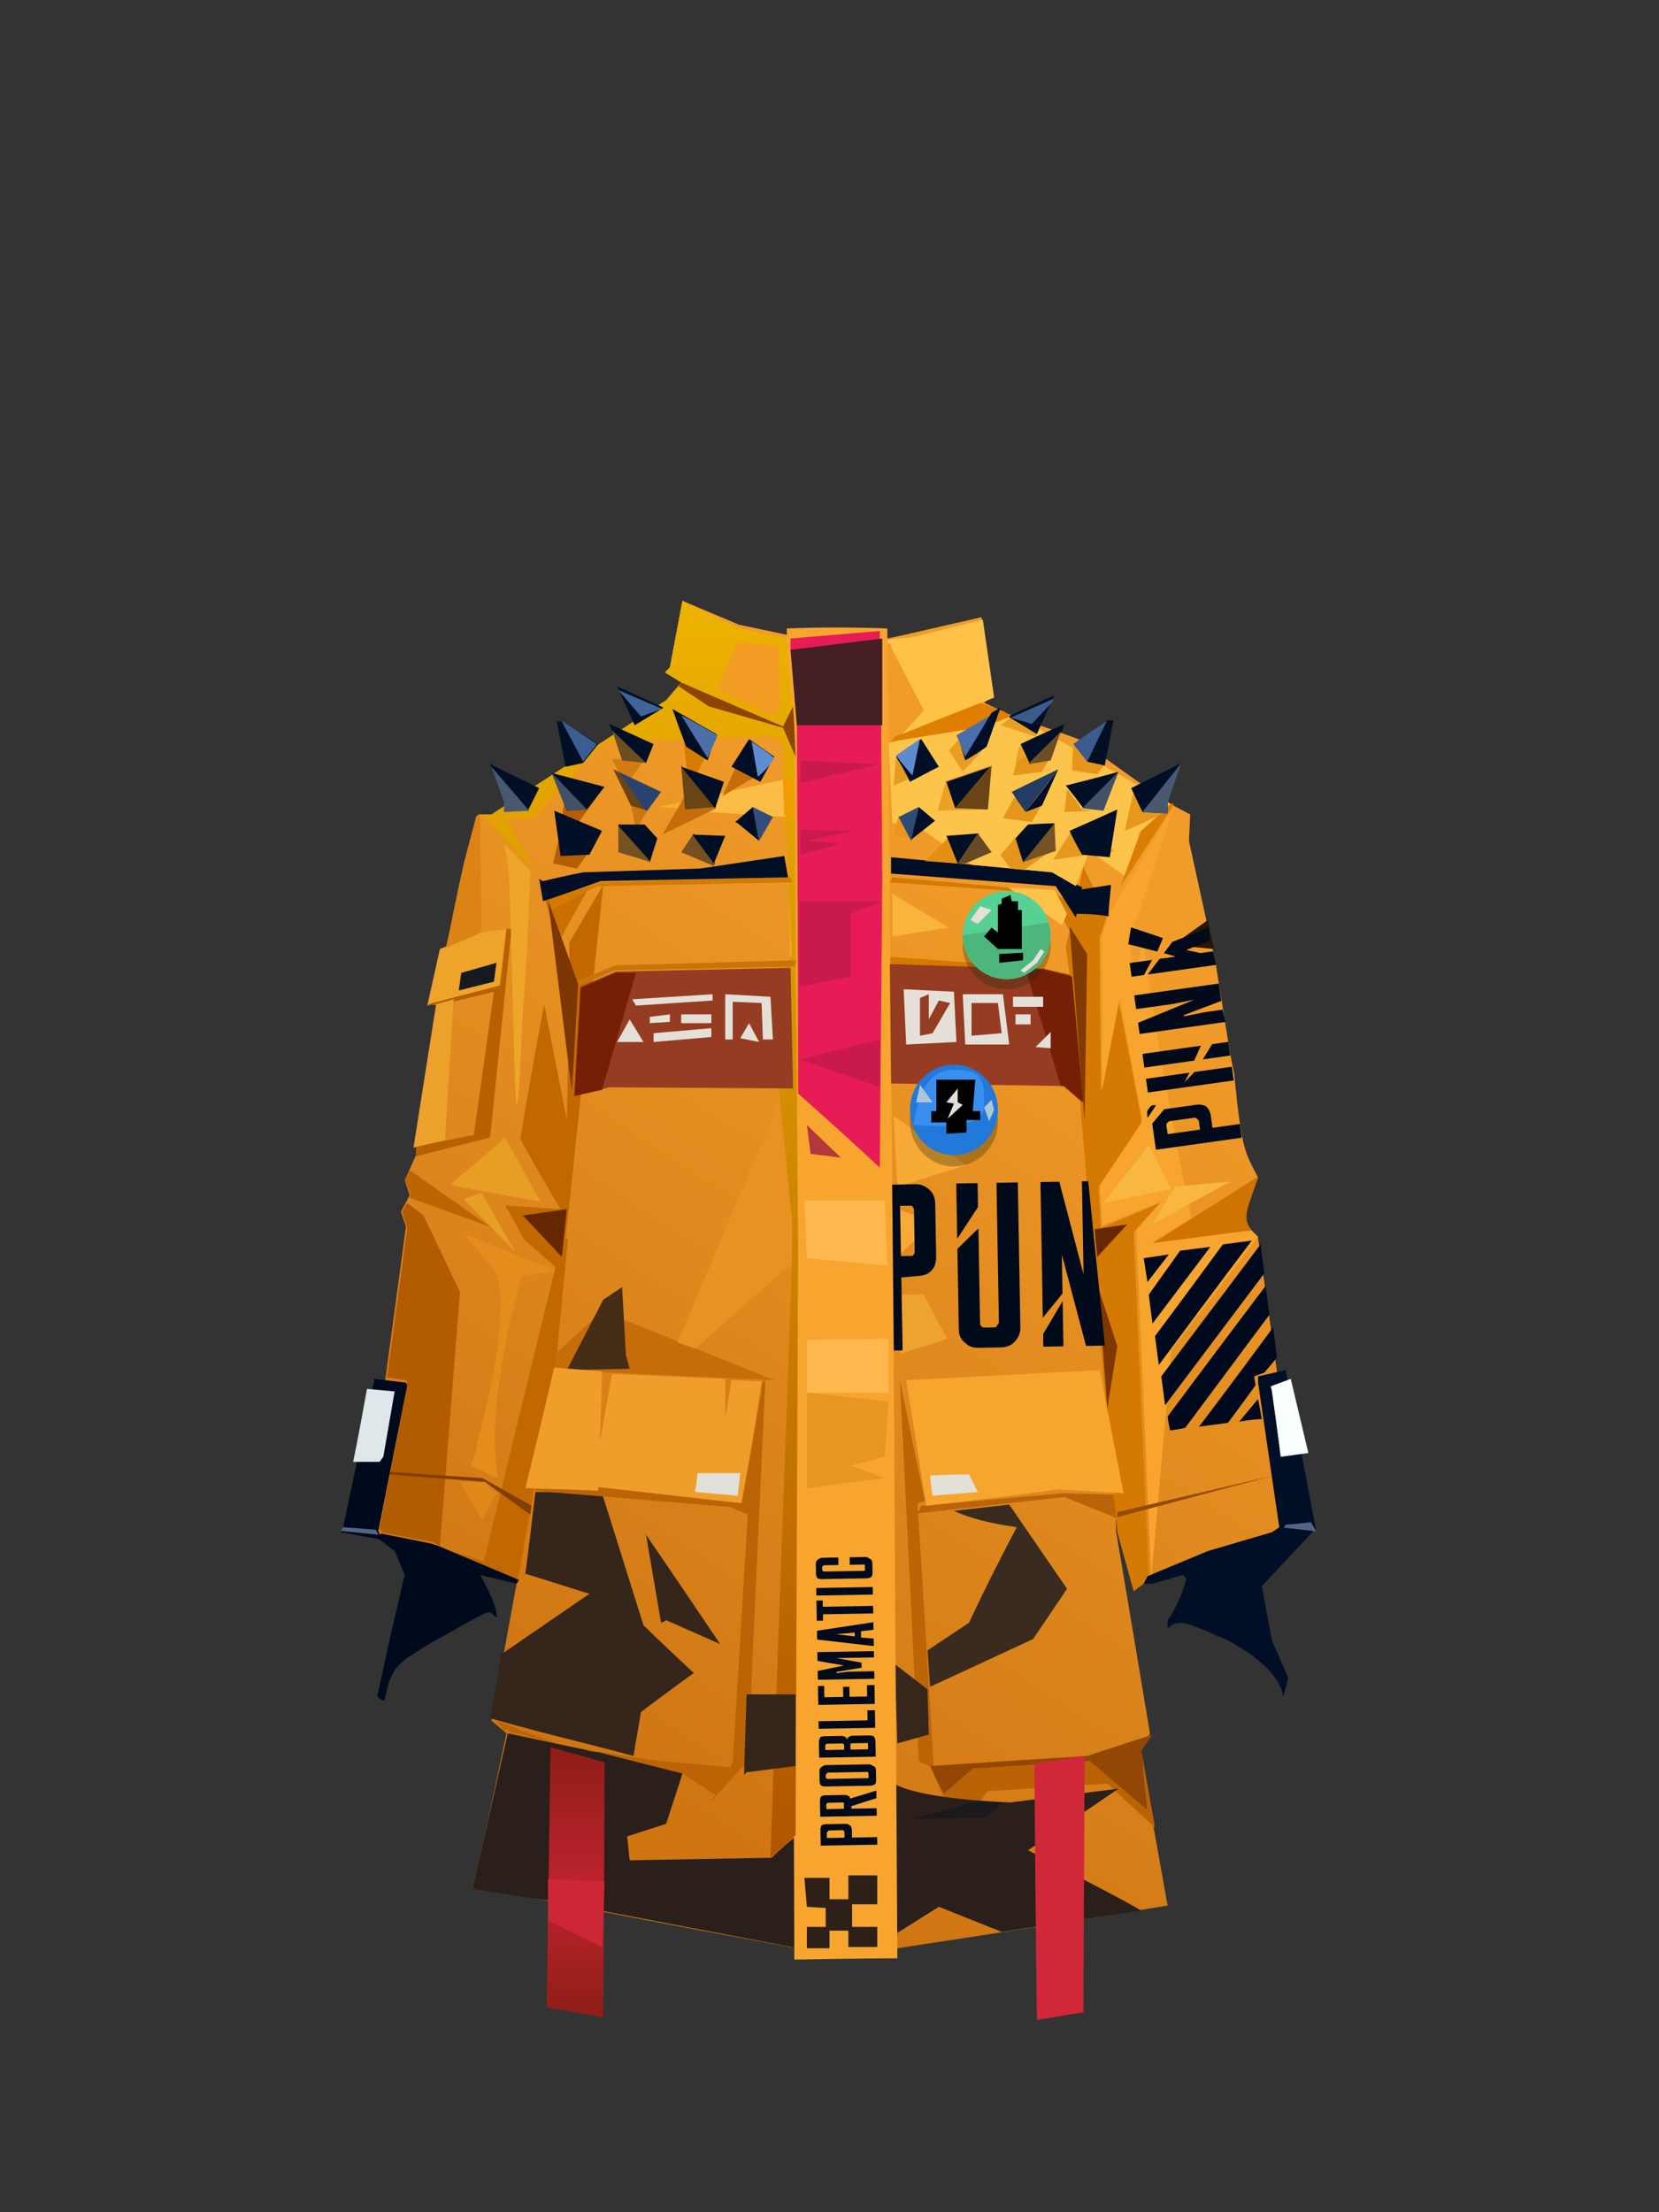 <?xml version="1.0" encoding="UTF-8"?><svg width="1320px" height="1760px" viewBox="0 0 1320 1760" version="1.1" xmlns="http://www.w3.org/2000/svg" xmlns:xlink="http://www.w3.org/1999/xlink"><rect x="0" y="0" width="1320" height="1760" fill="#333333" stroke="none"/><defs><linearGradient x1="68%" y1="17%" x2="35%" y2="92%" id="id-97192"><stop stop-color="#F19C2A" offset="0%"></stop><stop stop-color="#CE7512" offset="100%"></stop></linearGradient><linearGradient x1="50%" y1="0%" x2="50%" y2="100%" id="id-97193"><stop stop-color="#ECB200" offset="0%"></stop><stop stop-color="#B05600" offset="100%"></stop></linearGradient><linearGradient x1="50%" y1="0%" x2="50%" y2="100%" id="id-97194"><stop stop-color="#8F1D16" offset="0%"></stop><stop stop-color="#BE242F" offset="52%"></stop><stop stop-color="#8F1D16" offset="100%"></stop></linearGradient></defs><g transform=" translate(271,477)" id="id-97195"><g id="id-97196"><path d=" M 140,783 L 19,743 L 52,499 L 48,487 L 55,474 L 51,462 L 60,442 L 84,276 L 110,171 L 120,171 L 259,81 L 276,68 L 258,58 L 262,54 L 272,1 L 317,20 L 355,28 L 435,31 L 449,28 L 510,14 L 519,77 L 512,82 L 531,91 L 587,111 L 636,146 L 661,163 L 676,171 L 675,192 L 696,288 C 703,330 707,360 711,377 C 717,440 720,440 730,460 C 717,494 716,492 730,508 C 735,543 740,579 745,614 L 759,737 L 746,739 L 741,744 L 688,759 L 644,779 L 631,787 C 621,750 617,731 617,731 L 617,741 L 644,902 L 636,916 L 658,1039 C 587,1051 515,1062 443,1073 C 416,1076 390,1076 363,1073 C 265,1055 192,1041 143,1031 C 126,1029 113,1027 105,1026 C 108,1014 117,973 132,902 L 120,892 L 140,783 Z" fill="url(#id-97192)" id="id-97197"></path><path d=" M 747,739 C 763,740 773,740 776,740 C 773,724 765,682 752,613 L 730,618 L 730,623 L 747,739 Z" fill="#000F26" id="id-97198"></path><polygon points="491 978 472 935 502 928 595 923 642 962 637 915 648 977 610 942 515 948" fill="#B96306" id="id-97199"></polygon><path d=" M 637,1043 C 622,1034 592,1019 547,995 L 619,946 L 533,957 C 487,955 456,950 442,943 C 402,956 369,975 343,1001 L 230,1003 L 228,984 L 259,974 L 274,928 L 199,916 L 133,902 L 105,1026 L 165,1035 L 364,1073 L 441,1062 L 476,1040 L 526,1060 C 585,1051 623,1045 637,1043 Z" fill="#2A1F1A" id="id-97200"></path><polygon points="618 731 576 714 459 727 462 721 575 711 615 712" fill="#B96409" id="id-97201"></polygon><path d=" M 643,780 L 631,503 L 652,480 L 605,500 L 603,468 L 637,417 L 637,412 L 619,319 C 610,368 605,392 605,392 L 604,269 L 610,251 L 591,213 L 584,244 L 566,232 L 439,221 L 437,225 L 565,234 L 580,264 L 577,276 L 580,298 L 557,293 C 475,287 434,284 434,284 L 435,291 L 558,296 L 580,302 L 610,654 L 618,742 L 631,789 L 643,780 Z" fill="#D47901" id="id-97202"></path><path d=" M 677,492 L 646,512 L 725,502 L 730,507 L 661,597 L 645,779 L 633,502 L 653,479 L 606,498 L 604,466 L 638,415 L 620,317 L 606,390 L 606,267 L 612,249 L 663,165 L 636,247 L 627,273 L 633,298 C 636,281 638,271 638,267 C 648,341 661,416 677,492 Z" fill="#F7A52E" id="id-97203"></path><polygon points="742 697 618 726 618 730" fill="#934A06" id="id-97204"></polygon><polygon points="607 480 643 434 661 469" fill="#F8B740" id="id-97205"></polygon><polygon points="646 497 664 467 708 463" fill="#F8B740" id="id-97206"></polygon><path d=" M 740,626 C 741,629 741,630 741,630 C 746,665 748,682 748,682 C 763,680 770,679 770,679 L 756,620 C 745,624 740,626 740,626 Z" fill="#FAFFFF" id="id-97207"></path><path d=" M 772,734 C 775,739 776,741 776,741 C 757,743 747,744 747,744 L 752,736 C 766,735 772,734 772,734 Z" fill="#546486" id="id-97208"></path><path d=" M 670,776 L 673,779 C 669,793 664,804 658,812 C 658,814 658,817 658,819 C 667,808 681,818 706,828 C 733,843 748,858 750,873 L 754,858 L 741,828 L 733,785 L 774,741 L 747,738 L 741,742 L 690,757 L 642,777 L 639,783 L 646,783 L 670,776 Z" fill="#000F26" id="id-97209"></path><polygon points="642 543 639 524 659 521" fill="#00091D" id="id-97210"></polygon><polygon points="643 553 646 576 692 515 668 518" fill="#00091D" id="id-97211"></polygon><path d=" M 648,586 C 650,601 651,609 651,609 C 700,543 725,510 725,510 L 702,513 C 666,562 648,586 648,586 Z" fill="#00091D" id="id-97212"></path><polygon points="653 618 732 513 735 536 656 641" fill="#00091D" id="id-97213"></polygon><path d=" M 658,650 C 659,657 660,661 660,661 C 668,660 672,659 672,659 L 739,569 L 736,546 C 684,615 658,650 658,650 Z" fill="#00091D" id="id-97214"></path><path d=" M 683,658 L 706,655 C 721,635 728,625 728,625 C 727,620 727,618 727,618 L 735,615 C 742,607 745,603 745,603 L 742,579 C 703,632 683,658 683,658 Z" fill="#00091D" id="id-97215"></path><path d=" M 715,654 C 727,652 733,652 733,652 L 730,636 C 720,648 715,654 715,654 Z" fill="#00091D" id="id-97216"></path><path d=" M 212,614 L 199,707 L 319,719 C 330,659 335,629 335,629 L 335,625 L 338,621 L 212,614 Z" fill="#D87F18" id="id-97217"></path><path d=" M 119,890 C 151,899 167,903 167,903 C 211,914 233,920 233,920 C 237,897 239,885 239,885 C 267,864 281,854 281,854 C 254,829 241,816 241,816 C 219,746 208,711 208,711 C 172,710 155,710 155,710 C 150,753 147,775 147,775 L 198,791 L 128,839 C 122,873 119,890 119,890 Z" fill="#35251A" id="id-97218"></path><path d=" M 200,707 L 320,719 C 330,654 335,622 335,622 L 311,621 C 308,641 306,651 306,651 L 306,620 L 216,616 C 205,677 200,707 200,707 Z" fill="#EF9E2C" id="id-97219"></path><path d=" M 243,744 C 251,791 255,814 255,814 C 258,813 259,812 259,812 L 302,831 C 263,773 243,744 243,744 Z" fill="#35251A" id="id-97220"></path><path d=" M 284,695 C 283,705 282,710 282,710 C 305,712 316,713 316,713 L 318,695 C 296,695 284,695 284,695 Z" fill="#E1E0D9" id="id-97221"></path><path d=" M 298,951 L 294,957 L 324,924 L 338,620 L 335,624 C 335,627 335,629 335,629 L 319,719 L 204,706 L 156,707 L 154,709 L 310,722 L 324,728 L 312,925 C 311,928 310,929 310,929 L 254,924 C 217,919 198,916 198,916 C 198,916 198,916 198,916 C 192,914 182,912 170,909 C 139,898 124,892 124,892 C 128,897 130,900 130,900 C 132,899 133,899 133,899 C 134,901 134,901 134,901 L 169,909 L 197,915 L 272,934 L 298,951 Z" fill="#BA6406" id="id-97222"></path><path d=" M 79,753 L 74,750 C 47,745 33,742 33,742 C 32,740 31,739 31,739 C 46,662 53,623 53,623 C 53,622 52,621 52,621 L 37,619 L 53,500 L 49,487 L 53,480 L 66,490 L 95,551 L 79,753 Z" fill="#B15C00" id="id-97223"></path><path d=" M 113,733 C 120,718 124,711 124,711 C 117,705 114,702 114,702 L 95,702 L 113,733 Z" fill="#E0881A" id="id-97224"></path><path d=" M 0,742 L 33,748 L 30,741 L 53,625 L 52,623 C 35,621 27,620 27,620 L 2,738 L 0,742 Z" fill="#000A1D" id="id-97225"></path><path d=" M 125,699 C 120,697 112,693 103,689 C 106,684 108,677 109,669 C 138,563 124,536 124,536 C 107,515 99,505 99,505 C 148,525 172,534 172,534 L 144,538 C 125,608 119,662 125,699 Z" fill="#E48D1D" id="id-97226"></path><path d=" M 84,756 C 104,762 114,765 114,765 C 152,609 171,531 171,531 C 154,516 146,509 146,509 C 136,491 131,482 131,482 C 160,484 175,485 175,485 C 153,448 143,429 143,429 C 155,357 162,322 162,322 C 174,383 180,414 180,414 C 182,320 182,273 182,273 C 200,242 209,227 209,227 C 189,415 179,509 179,509 L 181,508 C 174,578 171,613 171,613 L 141,780 C 103,764 84,756 84,756 Z" fill="#C16800" id="id-97227"></path><path d=" M 152,721 C 151,726 151,728 151,728 C 127,711 115,702 115,702 C 64,698 39,696 39,696 C 39,695 39,694 39,694 L 113,699 L 152,721 Z" fill="#823D00" id="id-97228"></path><path d=" M 10,686 L 31,686 L 34,682 L 43,630 L 21,628 C 14,667 10,686 10,686 Z" fill="#E0E7EB" id="id-97229"></path><path d=" M 30,869 C 28,872 30,875 35,876 C 40,847 48,845 72,830 C 123,802 116,803 124,810 C 126,802 111,776 111,776 L 140,783 L 142,780 L 78,753 L 72,751 L 32,743 L 30,747 L 43,757 L 51,776 L 40,823 L 30,869 Z" fill="#000A1D" id="id-97230"></path><polygon points="2 738 0 741 30 744 28 740" fill="#546486" id="id-97231"></polygon><polygon points="172 599 170 613 345 621 208 566" fill="#C56D08" id="id-97232"></polygon><polygon points="180 613 230 612 227 601 224 547 209 557" fill="#452D16" id="id-97233"></polygon><path d=" M 349,400 L 268,591 L 282,596 C 333,551 359,528 359,528 L 359,492 L 349,400 Z" fill="#E89223" id="id-97234"></path><path d=" M 440,411 C 442,448 443,467 443,467 L 498,450 C 459,424 440,411 440,411 Z" fill="#F7AA35" id="id-97235"></path><path d=" M 472,495 L 443,523 L 443,485 C 462,492 472,495 472,495 Z" fill="#F7AA35" id="id-97236"></path><path d=" M 446,600 C 471,592 483,588 483,588 C 470,565 464,553 464,553 L 443,553 C 445,584 446,600 446,600 Z" fill="#EEA230" id="id-97237"></path><path d=" M 450,621 C 461,688 466,721 466,721 C 536,713 571,708 571,708 C 606,710 623,711 623,711 L 604,613 L 450,621 Z" fill="#F6A52F" id="id-97238"></path><path d=" M 469,697 C 470,708 471,713 471,713 C 495,711 507,710 507,710 L 500,696 C 479,696 469,697 469,697 Z" fill="#E3E0D8" id="id-97239"></path><path d=" M 472,930 C 464,926 460,924 460,924 C 450,722 445,621 445,621 C 458,685 465,717 465,717 L 459,719 C 468,860 472,930 472,930 Z" fill="#BB6506" id="id-97240"></path><polygon points="443 910 468 903 467 867 441 847" fill="#36261B" id="id-97241"></polygon><path d=" M 480,950 L 503,930 L 596,924 L 642,963 L 637,916 L 646,903 L 594,920 L 469,928 C 476,943 480,950 480,950 Z" fill="#934704" id="id-97242"></path><path d=" M 455,970 C 489,961 506,956 506,956 C 520,957 527,957 527,957 L 513,969 L 455,970 Z" fill="#1A191C" id="id-97243"></path><polygon points="88 465 131 428 159 479 93 467" fill="#E89D25" id="id-97244"></polygon><polygon points="98 477 112 472 139 519" fill="#E79F26" id="id-97245"></polygon><polygon points="55 454 119 499 55 476 56 474 51 462" fill="#BD6503" id="id-97246"></polygon><polygon points="662 275 690 255 695 278" fill="#251704" id="id-97247"></polygon><path d=" M 584,250 C 597,250 606,251 611,252 C 611,246 612,238 613,227 L 587,231 L 584,250 Z" fill="#000F26" id="id-97248"></path><path d=" M 585,253 L 590,229 L 567,217 C 481,209 438,205 438,205 C 438,214 438,218 438,218 L 569,228 L 585,253 Z" fill="#000F26" id="id-97249"></path><path d=" M 439,234 L 439,268 L 484,261 C 454,243 439,234 439,234 Z" fill="#F8B43C" id="id-97250"></path><polygon points="574 259 531 229 568 231 578 250" fill="#FCC24A" id="id-97251"></polygon><path d=" M 537,92 C 470,107 436,114 436,114 C 438,157 439,178 439,178 C 450,178 456,178 456,178 L 502,211 L 566,217 L 585,228 C 592,209 596,200 596,200 C 614,213 624,220 624,220 L 636,185 L 661,163 L 537,92 Z" fill="#FCC44A" id="id-97252"></path><path d=" M 637,184 C 626,214 620,229 620,229 C 649,185 663,163 663,163 L 661,162 C 645,177 637,184 637,184 Z" fill="#D97D03" id="id-97253"></path><path d=" M 631,153 C 626,174 624,184 624,184 C 645,175 655,170 655,170 L 639,169 C 634,158 631,153 631,153 Z" fill="#E6971C" id="id-97254"></path><path d=" M 629,150 C 635,163 638,169 638,169 C 651,170 658,170 658,170 C 658,165 658,162 658,162 L 669,130 L 629,150 Z" fill="#000F26" id="id-97255"></path><polygon points="638 169 669 130 658 162 658 170" fill="#48586E" id="id-97256"></polygon><path d=" M 577,148 C 605,141 619,137 619,137 L 591,166 C 582,154 577,148 577,148 Z" fill="#000F26" id="id-97257"></path><path d=" M 590,166 L 607,168 L 619,137 C 600,156 590,166 590,166 Z" fill="#425068" id="id-97258"></path><path d=" M 578,151 L 576,169 L 598,168 L 590,167 C 582,156 578,151 578,151 Z" fill="#E5951A" id="id-97259"></path><polygon points="567 207 581 185 616 200" fill="#E5981C" id="id-97260"></polygon><path d=" M 580,184 C 605,173 618,167 618,167 C 614,192 612,205 612,205 L 590,203 C 583,191 580,184 580,184 Z" fill="#000F26" id="id-97261"></path><path d=" M 527,174 C 542,176 550,177 550,177 C 555,168 558,163 558,163 L 537,156 C 530,168 527,174 527,174 Z" fill="#E5951A" id="id-97262"></path><path d=" M 534,153 C 541,164 545,169 545,169 L 571,135 C 546,147 534,153 534,153 Z" fill="#223C64" id="id-97263"></path><path d=" M 545,169 L 558,164 L 571,135 C 554,158 545,169 545,169 Z" fill="#000E27" id="id-97264"></path><path d=" M 541,117 C 537,132 535,140 535,140 L 558,137 L 568,120 C 550,118 541,117 541,117 Z" fill="#E5951A" id="id-97265"></path><polygon points="537 129 558 119 540 117" fill="#EAA325" id="id-97266"></polygon><path d=" M 541,115 C 546,125 548,130 548,130 C 565,113 574,105 574,105 L 576,99 C 553,109 541,115 541,115 Z" fill="#000F26" id="id-97267"></path><path d=" M 547,131 L 565,128 L 573,105 C 556,122 547,131 547,131 Z" fill="#6C4E24" id="id-97268"></path><path d=" M 525,100 C 544,106 553,109 553,109 L 554,106 L 533,94 C 528,98 525,100 525,100 Z" fill="#E89E24" id="id-97269"></path><polygon points="531 93 568 76 554 107" fill="#000F26" id="id-97270"></polygon><path d=" M 550,99 C 560,88 566,82 566,82 C 567,80 567,79 567,79 L 533,94 C 544,97 550,99 550,99 Z" fill="#3B5B8D" id="id-97271"></path><path d=" M 438,113 L 441,109 L 508,82 L 528,89 L 533,93 L 513,101 C 463,109 438,113 438,113 Z" fill="#DE7F01" id="id-97272"></path><path d=" M 484,120 C 491,131 495,137 495,137 C 505,126 510,121 510,121 L 492,111 C 487,117 484,120 484,120 Z" fill="#E99D22" id="id-97273"></path><path d=" M 490,108 C 509,97 519,91 519,91 L 498,127 C 493,114 490,108 490,108 Z" fill="#4A6EA9" id="id-97274"></path><path d=" M 490,106 C 495,121 497,128 497,128 C 509,121 514,117 514,117 L 525,86 L 518,90 L 497,125 C 492,113 490,106 490,106 Z" fill="#000E27" id="id-97275"></path><path d=" M 481,144 C 481,146 481,147 481,147 L 475,168 L 515,167 C 516,144 517,132 517,132 L 482,144 L 481,144 Z" fill="#EBA126" id="id-97276"></path><path d=" M 482,145 L 489,166 L 517,133 C 494,141 482,145 482,145 Z" fill="#000F26" id="id-97277"></path><polygon points="489 166 515 167 518 132" fill="#6A4414" id="id-97278"></polygon><path d=" M 442,125 L 440,148 L 454,142 C 446,131 442,125 442,125 Z" fill="#E79920" id="id-97279"></path><path d=" M 453,145 C 468,137 476,133 476,133 L 462,111 L 442,125 C 450,138 453,145 453,145 Z" fill="#000F26" id="id-97280"></path><path d=" M 442,124 C 455,115 461,111 461,111 L 455,140 C 446,130 442,124 442,124 Z" fill="#5E8AD1" id="id-97281"></path><path d=" M 444,172 C 441,182 440,187 440,187 L 454,190 C 447,178 444,172 444,172 Z" fill="#EC951C" id="id-97282"></path><polygon points="454 192 460 165 444 173" fill="#2C4C78" id="id-97283"></polygon><polygon points="454 191 473 176 460 165" fill="#000F26" id="id-97284"></polygon><polygon points="483 190 465 208 491 210" fill="#E68E14" id="id-97285"></polygon><path d=" M 482,188 L 508,186 L 491,210 C 485,195 482,188 482,188 Z" fill="#000F26" id="id-97286"></path><path d=" M 491,210 C 495,210 497,210 497,210 L 518,201 L 507,186 C 496,202 491,210 491,210 Z" fill="#684923" id="id-97287"></path><path d=" M 537,189 C 529,199 525,203 525,203 L 533,214 C 540,215 544,215 544,215 L 561,203 L 543,209 C 539,196 537,189 537,189 Z" fill="#E5951A" id="id-97288"></path><path d=" M 537,190 C 544,182 547,179 547,179 C 561,178 568,178 568,178 L 568,180 L 543,209 C 539,196 537,190 537,190 Z" fill="#000F26" id="id-97289"></path><path d=" M 543,209 L 569,200 L 568,178 C 551,199 543,209 543,209 Z" fill="#775223" id="id-97290"></path><path d=" M 447,107 C 459,94 464,88 464,88 L 438,38 L 438,35 L 434,35 L 434,32 L 455,30 L 511,16 L 520,78 C 471,97 447,107 447,107 Z" fill="#FEC249" id="id-97291"></path><polygon points="354 143 355 173 293 169 298 166 302 154 305 154 303 157 312 152" fill="#FBBD45" id="id-97292"></polygon><polygon points="79 278 69 323 126 308 132 262 111 265" fill="#EEA32B" id="id-97293"></polygon><path d=" M 361,1082 C 416,1081 443,1081 443,1081 L 440,590 L 435,23 C 408,22 381,22 355,23 C 359,307 361,1082 361,1082 Z" fill="#F7A52F" id="id-97294"></path><path d=" M 342,1001 L 359,531 C 359,505 359,491 359,491 C 347,367 340,305 340,305 C 353,291 359,283 359,283 C 354,170 352,114 352,114 C 347,111 344,109 344,109 C 254,111 210,113 210,113 C 172,154 153,174 153,174 C 139,174 132,174 132,174 L 155,216 L 118,177 C 116,175 115,174 115,174 C 116,173 116,173 116,173 L 109,172 L 110,171 L 120,171 L 259,80 L 271,66 L 258,58 L 262,54 L 272,1 L 274,2 L 317,23 L 355,31 L 359,84 L 361,123 L 364,517 L 362,983 L 342,1001 Z" fill="url(#id-97193)" id="id-97295"></path><path d=" M 358,31 L 358,40 C 361,69 363,84 363,84 C 364,290 364,393 364,393 C 408,432 429,452 429,452 L 431,223 L 430,84 L 429,31 L 429,25 L 358,31 Z" fill="#E71C57" id="id-97296"></path><polygon points="96 297 94 311 122 304 124 289" fill="#161A1D" id="id-97297"></polygon><polygon points="69 322 77 323 122 312 106 426 60 435 60 443 119 428 136 262 132 262 127 307" fill="#B66000" id="id-97298"></polygon><path d=" M 130,194 C 131,199 133,208 134,221 C 136,258 138,390 140,404 C 142,399 143,373 145,327 C 147,307 149,270 151,216 C 144,209 137,201 130,194 Z" fill="#EFA52A" id="id-97299"></path><polygon points="145 490 176 523 180 485" fill="#642700" id="id-97300"></polygon><polygon points="184 305 186 309 218 295 361 292 363 287 219 291" fill="#CA7308" id="id-97301"></polygon><polygon points="580 260 592 415 594 282" fill="#813A01" id="id-97302"></polygon><path d=" M 730,459 C 719,466 691,484 646,512 C 685,507 711,503 725,502 C 716,491 723,483 730,459 Z" fill="#CF7402" id="id-97303"></path><polygon points="600 501 602 523 626 497" fill="#652801" id="id-97304"></polygon><polygon points="610 644 618 594 603 548" fill="#7F3701" id="id-97305"></polygon><path d=" M 301,72 C 331,86 345,93 345,93 L 350,82 C 349,52 348,37 348,37 C 327,35 316,34 316,34 L 301,67 C 301,71 301,72 301,72 Z" fill="#F29C24" id="id-97306"></path><path d=" M 431,31 C 431,77 431,100 431,100 C 386,100 363,100 363,100 L 358,40 C 406,34 431,31 431,31 Z" fill="#451F24" id="id-97307"></path><polygon points="321 935 323 933 362 928 362 871 323 871" fill="#35251A" id="id-97308"></polygon><polygon points="186 395 214 388 360 389 358 293 219 296 191 308" fill="#953C22" id="id-97309"></polygon><path d=" M 269,69 L 293,85 L 352,102 L 362,125 C 361,98 360,85 360,85 L 352,101 L 271,66 L 269,69 Z" fill="#8D4501" id="id-97310"></path><polygon points="208 390 186 395 191 309 219 297 235 297" fill="#751F07" id="id-97311"></polygon><polygon points="438 385 575 387 590 400 581 299 559 294 437 290" fill="#953C22" id="id-97312"></polygon><polygon points="545 294 573 387 576 387 591 400 582 300 560 294" fill="#751F07" id="id-97313"></polygon><path d=" M 360,141 C 361,162 361,173 361,173 L 353,172 L 352,143 C 358,142 360,141 360,141 Z" fill="#F19C00" id="id-97314"></path><polygon points="178 161 176 174 188 179 204 157" fill="#B45D01" id="id-97315"></polygon><polygon points="277 151 273 113 294 118" fill="#D57B01" id="id-97316"></polygon><path d=" M 234,100 C 249,91 257,86 257,86 L 220,69 L 234,100 Z" fill="#000F26" id="id-97317"></path><path d=" M 264,87 C 271,107 275,117 275,117 C 286,124 292,128 292,128 L 299,107 C 276,94 264,87 264,87 Z" fill="#000F26" id="id-97318"></path><path d=" M 221,72 C 244,82 256,87 256,87 L 239,93 C 227,79 221,72 221,72 Z" fill="#406399" id="id-97319"></path><path d=" M 271,92 L 292,126 L 300,108 C 281,97 271,92 271,92 Z" fill="#4B6FA9" id="id-97320"></path><path d=" M 196,232 C 180,260 173,274 173,274 L 158,223 C 183,229 196,232 196,232 Z" fill="#C97000" id="id-97321"></path><path d=" M 167,247 C 166,243 166,240 166,240 C 173,237 176,235 176,235 C 197,228 207,225 207,225 C 308,222 358,221 358,221 C 359,224 360,225 360,225 L 204,228 C 179,241 167,247 167,247 Z" fill="#D47901" id="id-97322"></path><polygon points="165 239 184 391 189 306" fill="#7C3601" id="id-97323"></polygon><path d=" M 84,277 C 93,232 98,210 98,210 L 108,172 L 111,172 L 112,265 C 93,273 84,277 84,277 Z" fill="#DB8415" id="id-97324"></path><path d=" M 164,1120 C 194,1125 209,1128 209,1128 C 210,992 210,925 210,925 L 167,913 C 165,1051 164,1120 164,1120 Z" fill="url(#id-97194)" id="id-97325"></path><path d=" M 165,1018 C 195,1019 210,1020 210,1020 L 208,1072 L 165,1051 L 165,1018 Z" fill="#CD2637" id="id-97326"></path><path d=" M 552,926 C 553,1062 554,1130 554,1130 C 578,1126 591,1124 591,1124 L 592,920 C 565,924 552,926 552,926 Z" fill="#D02839" id="id-97327"></path><path d=" M 467,836 L 469,865 L 551,827 L 578,787 L 532,720 L 488,725 C 501,731 517,735 538,738 C 528,757 515,782 500,814 L 467,836 Z" fill="#392B1D" id="id-97328"></path><path d=" M 353,204 L 356,221 L 207,224 C 176,235 161,240 161,240 C 159,228 158,222 158,222 C 160,224 161,224 161,224 C 182,219 193,217 193,217 L 286,214 L 353,204 Z" fill="#000F26" id="id-97329"></path><polygon points="271 161 268 166 253 165" fill="#F4AF30" id="id-97330"></polygon><polygon points="196 203 188 214 169 210 173 193" fill="#B45D01" id="id-97331"></polygon><polygon points="170 168 208 184 198 203 175 204" fill="#000F26" id="id-97332"></polygon><polygon points="168 138 180 168 196 167 210 149" fill="#000F26" id="id-97333"></polygon><polygon points="168 138 180 168 196 167" fill="#415168" id="id-97334"></polygon><polygon points="242 127 227 148 216 127" fill="#D27B12" id="id-97335"></polygon><polygon points="235 183 231 164 244 168" fill="#CD760F" id="id-97336"></polygon><polygon points="217 135 221 137 244 168 231 164" fill="#6A4414" id="id-97337"></polygon><polygon points="244 168 255 153 221 137 242 167" fill="#28436F" id="id-97338"></polygon><polygon points="246 209 221 181 221 179 242 179 252 190" fill="#000F26" id="id-97339"></polygon><polygon points="247 209 221 201 221 180" fill="#765122" id="id-97340"></polygon><polygon points="281 186 271 201 297 212 298 209" fill="#745023" id="id-97341"></polygon><polygon points="280 187 306 188 297 210" fill="#000F26" id="id-97342"></polygon><polygon points="314 177 328 165 333 192 316 178" fill="#000F26" id="id-97343"></polygon><polygon points="333 192 344 173 328 165" fill="#304F7D" id="id-97344"></polygon><polygon points="314 134 304 156 330 141" fill="#C46D09" id="id-97345"></polygon><polygon points="325 111 311 133 334 145 345 125" fill="#000F26" id="id-97346"></polygon><path d=" M 332,141 L 327,113 C 336,119 342,123 345,126 C 343,130 339,135 332,141 Z" fill="#608CD2" id="id-97347"></path><polygon points="256 187 276 153 299 166" fill="#C46D09" id="id-97348"></polygon><polygon points="274 167 271 132 299 165" fill="#6A4414" id="id-97349"></polygon><polygon points="298 166 271 133 305 145" fill="#000F26" id="id-97350"></polygon><polygon points="214 99 249 115 243 130 216 105" fill="#000F26" id="id-97351"></polygon><polygon points="216 104 224 128 243 130" fill="#6C4E23" id="id-97352"></polygon><polygon points="172 97 179 133 193 130 205 115 177 97" fill="#000F26" id="id-97353"></polygon><polygon points="176 97 193 129 204 115 177 97" fill="#3C5D90" id="id-97354"></polygon><polygon points="119 130 120 134 149 168 158 150 121 132" fill="#000F26" id="id-97355"></polygon><polygon points="120 133 130 161 130 169 150 168" fill="#48586E" id="id-97356"></polygon><polygon points="58 436 83 430 90 318 76 322" fill="#ECA12A" id="id-97357"></polygon><path d=" M 147,707 C 185,708 205,709 205,709 C 207,646 208,614 208,614 L 170,611 C 155,675 147,707 147,707 Z" fill="#EF9E2C" id="id-97358"></path><path d=" M 583,116 C 582,129 582,136 582,136 C 596,138 602,139 602,139 L 608,131 L 583,116 Z" fill="#E6961B" id="id-97359"></path><path d=" M 611,96 C 592,108 583,115 583,115 L 594,129 C 605,107 611,96 611,96 Z" fill="#3B5C8D" id="id-97360"></path><path d=" M 615,96 L 608,132 L 594,129 L 610,96 C 613,96 615,96 615,96 Z" fill="#000F26" id="id-97361"></path></g><g transform=" translate(220,128)" id="id-97362"><ellipse cx="268" cy="287" fill="#272C10" opacity="0.311" id="id-97363" rx="35" ry="36"></ellipse><ellipse cx="268" cy="278" fill="#2379D9" id="id-97363" rx="35" ry="36"></ellipse><path d=" M 292,275 C 292,255 292,246 268,246 C 251,246 240,260 236,290 C 273,293 292,288 292,275 Z" fill="#3A8FEE" id="id-97363"></path><polygon points="151 290 154 313 178 316" fill="#B2383C" id="id-97366"></polygon><polygon points="149 350 151 396 215 402 213 350" fill="#FFB74E" id="id-97367"></polygon><polygon points="213 571 151 579 151 503 216 510 213 554 186 561" fill="#E79624" id="id-97368"></polygon><polygon points="151 503 151 461 216 460 216 503" fill="#FFB74E" id="id-97369"></polygon><polygon points="0 224 10 206 21 224" fill="#E5E0D7" id="id-97370"></polygon><polygon points="15 195 12 190 76 186 76 191" fill="#E5E0D7" id="id-97371"></polygon><polygon points="29 217 29 224 75 220 75 213" fill="#E5E0D7" id="id-97372"></polygon><polygon points="26 204 26 209 42 208 42 202" fill="#E5E0D7" id="id-97373"></polygon><polygon points="51 202 51 209 75 209 75 202" fill="#E5E0D7" id="id-97374"></polygon><polygon points="86 222 92 222 92 192 115 193 116 222 124 222 122 188 86 186" fill="#E5E0D7" id="id-97375"></polygon><polygon points="98 221 105 209 113 224" fill="#E5E0D7" id="id-97376"></polygon><path d=" M 228,182 L 268,184 L 270,224 L 230,226 L 228,182 Z M 248,186 L 241,189 L 241,219 L 251,217 L 265,193 L 256,191 L 248,206 L 248,186 Z" fill="#E5E0D7" id="id-97377"></path><polygon points="333 228 345 216 345 229" fill="#E5E0D7" id="id-97378"></polygon><polygon points="317 202 317 210 329 210 329 202" fill="#E5E0D7" id="id-97379"></polygon><polygon points="315 188 315 196 339 196 339 188" fill="#E5E0D7" id="id-97380"></polygon><path d=" M 307,186 L 312,226 L 277,226 L 275,186 L 307,186 Z M 303,193 L 282,193 L 282,219 L 306,217 L 303,193 Z" fill="#E5E0D7" id="id-97377"></path><circle cx="310" cy="147" r="35" fill="#272C10" opacity="0.311" id="id-97363"></circle><circle cx="310" cy="139" r="35" fill="#57D094" id="id-97363"></circle><path d=" M 310,174 C 329,174 345,158 345,139 C 345,135 344,132 343,129 L 275,139 C 275,158 291,174 310,174 Z" fill="#4DB77B" id="id-97363"></path><polygon points="281 127 287 130 298 119 289 116" fill="#E5E0D7" id="id-97385"></polygon><polygon points="321 167 324 169 334 161 340 152 337 150 331 159" fill="#E5E0D7" id="id-97386"></polygon><polygon points="303 150 322 150 322 119 319 119 319 112 314 112 313 107 306 110 306 114 303 115 303 137 298 133 292 140" fill="#000000" id="id-97387"></polygon><polygon points="304 154 304 161 323 159 323 153" fill="#000000" id="id-97388"></polygon><polygon points="209 260 209 222 145 238" fill="#CA1A4D" id="id-97389"></polygon><polygon points="146 0 146 18 208 3" fill="#CA1A4D" id="id-97390"></polygon><polygon points="146 55 146 75 179 66 151 64 188 56" fill="#CA1A4D" id="id-97391"></polygon><polygon points="145 180 145 112 211 112 186 122 186 172" fill="#CA1A4D" id="id-97392"></polygon><polygon points="169 931 169 945 151 945 151 928 166 928 166 913 151 912 149 889 169 889 169 906 184 906 184 887 207 887 207 910 187 910 187 928 207 928 207 944 184 944 184 931" fill="#2D2019" id="id-97393"></polygon><path d=" M 79,751 L 73,751 L 73,771 L 67,771 L 67,726 L 79,726 C 80,726 82,726 83,727 C 84,728 84,730 84,731 L 84,746 C 84,747 84,748 83,749 C 82,751 80,751 79,751 Z M 77,731 L 73,731 L 73,745 L 77,745 C 78,745 78,745 78,745 C 78,745 79,744 79,744 L 79,733 C 79,732 78,732 78,732 C 78,732 78,731 77,731 Z M 90,726 L 102,726 C 103,726 105,726 106,727 C 107,728 107,730 107,731 L 107,745 C 107,748 106,750 104,750 L 110,771 L 104,771 L 98,751 L 96,751 L 96,771 L 90,771 L 90,726 Z M 100,731 L 96,731 L 96,745 L 100,745 C 100,745 101,745 101,745 C 101,745 101,744 101,744 L 101,733 C 101,732 101,732 101,732 C 101,732 100,731 100,731 Z M 125,771 L 119,771 C 118,771 116,771 115,770 C 114,768 114,767 114,766 L 114,731 C 114,730 114,728 115,727 C 116,726 118,726 119,726 L 125,726 C 127,726 128,726 129,727 C 130,728 131,730 131,731 L 131,766 C 131,767 130,768 129,770 C 128,771 127,771 125,771 Z M 120,733 L 120,764 C 120,764 120,765 120,765 C 120,765 121,765 121,765 L 123,765 C 124,765 124,765 124,765 C 125,765 125,764 125,764 L 125,733 C 125,732 125,732 124,732 C 124,732 124,731 123,731 L 121,731 C 121,731 120,732 120,732 C 120,732 120,732 120,733 Z M 147,731 L 143,731 L 143,746 L 147,746 C 147,746 148,745 148,745 C 148,745 148,745 148,744 L 148,733 C 148,732 148,732 148,732 C 148,732 147,731 147,731 Z M 147,751 L 143,751 L 143,765 L 147,765 C 147,765 148,765 148,765 C 148,765 148,764 148,764 L 148,753 C 148,752 148,752 148,752 C 148,751 147,751 147,751 Z M 154,753 L 154,766 C 154,767 154,768 153,770 C 151,771 150,771 149,771 L 137,771 L 137,726 L 149,726 C 150,726 151,726 153,727 C 154,728 154,730 154,731 L 154,743 C 154,745 154,746 153,747 C 153,748 152,748 151,748 C 152,749 153,749 153,750 C 154,751 154,752 154,753 Z M 160,771 L 160,726 L 166,726 L 166,765 L 174,765 L 174,771 L 160,771 Z M 179,771 L 179,726 L 194,726 L 194,731 L 185,731 L 185,746 L 193,746 L 193,751 L 185,751 L 185,765 L 194,765 L 194,771 L 179,771 Z M 212,761 L 208,761 L 205,741 L 204,741 L 205,750 L 205,771 L 199,771 L 199,726 L 206,726 L 210,747 L 210,747 L 214,726 L 221,726 L 221,771 L 216,771 L 216,750 L 216,741 L 216,741 L 212,761 Z M 225,771 L 231,726 L 238,726 L 244,771 L 238,771 L 237,761 L 232,761 L 231,771 L 225,771 Z M 235,741 L 233,756 L 236,756 L 235,741 L 235,741 Z M 246,731 L 246,726 L 262,726 L 262,731 L 257,731 L 257,771 L 251,771 L 251,731 L 246,731 Z M 272,726 L 272,771 L 266,771 L 266,726 L 272,726 Z M 285,733 L 285,764 C 285,764 285,765 285,765 C 285,765 286,765 286,765 L 289,765 C 289,765 289,765 290,765 C 290,765 290,764 290,764 L 290,753 L 296,753 L 296,766 C 296,767 295,768 294,770 C 293,771 292,771 290,771 L 284,771 C 283,771 281,771 280,770 C 279,768 279,767 279,766 L 279,731 C 279,730 279,728 280,727 C 281,726 283,726 284,726 L 290,726 C 292,726 293,726 294,727 C 295,728 296,730 296,731 L 296,744 L 290,744 L 290,733 C 290,732 290,732 290,732 C 289,732 289,731 289,731 L 286,731 C 286,731 285,732 285,732 C 285,732 285,732 285,733 Z" transform=" translate(182,748) rotate(-91) translate(-182,-748)" fill="#000A1B" id="id-97394"></path><path d=" M 239,409 L 226,410 L 226,468 L 219,468 L 220,336 L 239,336 C 243,336 247,338 250,341 C 253,344 254,348 254,352 L 254,394 C 254,398 253,402 250,405 C 247,408 243,409 239,409 Z M 233,353 L 226,353 L 226,393 L 233,393 C 235,393 236,393 236,392 C 237,391 237,390 237,389 L 237,357 C 237,356 237,355 236,354 C 236,353 235,353 233,353 Z M 288,372 C 288,385 288,410 288,447 C 288,448 288,449 289,450 C 290,451 291,451 292,451 L 298,451 C 300,451 301,451 301,450 C 302,449 303,448 303,447 L 303,336 L 320,336 L 320,452 C 320,456 318,460 315,463 C 312,466 308,467 304,467 L 287,467 C 282,467 279,466 276,463 C 272,460 271,456 271,452 C 271,420 271,399 271,388 M 271,380 C 271,371 271,356 271,336 L 288,336 C 288,345 288,351 288,355 M 354,431 L 354,467 L 338,467 L 338,457 M 338,444 L 338,336 L 353,336 L 371,410 L 371,410 L 371,383 L 371,336 L 376,336 L 387,467 L 372,467 L 354,394 L 354,394 L 354,421 L 354,425" transform=" translate(303,402) rotate(-1) translate(-303,-402)" fill="#000A1B" id="id-97395"></path><path d=" M 381,231 L 371,231 L 371,253 L 360,253 L 360,184 L 381,184 L 391,195 L 391,221 C 391,224 390,226 389,228 C 387,230 384,231 381,231 Z M 378,195 L 371,195 L 371,221 L 378,221 C 379,221 379,220 380,220 C 380,219 381,219 381,218 L 381,198 C 381,197 380,196 380,196 C 379,195 379,195 378,195 Z M 426,224 C 426,216 426,202 426,184 L 437,184 C 437,205 437,221 437,231 M 437,240 C 437,243 437,247 437,253 L 417,253 L 406,253 L 406,184 L 417,184 L 417,219 L 410,214 L 417,223 L 417,253 L 426,253 C 426,241 426,234 426,231 M 462,184 L 474,231 L 474,231 L 473,214 L 473,184 L 484,184 L 484,252 L 470,252 L 463,221 L 462,221 L 463,238 L 463,252 L 453,253 L 453,184 L 462,184 Z M 499,197 L 510,208 L 514,212 L 514,212 L 522,220 L 529,250 L 519,250 L 514,230 L 510,241 L 510,251 L 499,252 L 499,197 Z M 510,208 L 510,221 L 514,212 L 510,208 L 510,208 Z M 525,185 L 538,189 L 526,213 L 516,207 L 525,185 Z M 510,184 L 510,202 L 499,194 L 499,184 L 510,184 Z M 386,181 C 389,181 392,181 393,183 C 395,184 396,186 395,189 L 386,181 Z" transform=" translate(449,217) rotate(-98) translate(-449,-217)" fill="#000A1B" id="id-97396"></path><polygon points="262 297 278 296 278 286 289 286 289 279 283 279 285 254 254 254 254 279 250 279 250 288 262 288" fill="#000000" id="id-97397"></polygon><polygon points="271 261 262 272 268 273 263 285 275 274 271 272" fill="#E5E0D7" id="id-97398"></polygon><polygon points="238 272 251 272 241 258" fill="#ADC6D7" id="id-97399"></polygon><polygon points="292 276 296 287 300 278 298 270" fill="#ADC6D7" id="id-97400"></polygon></g></g></svg>